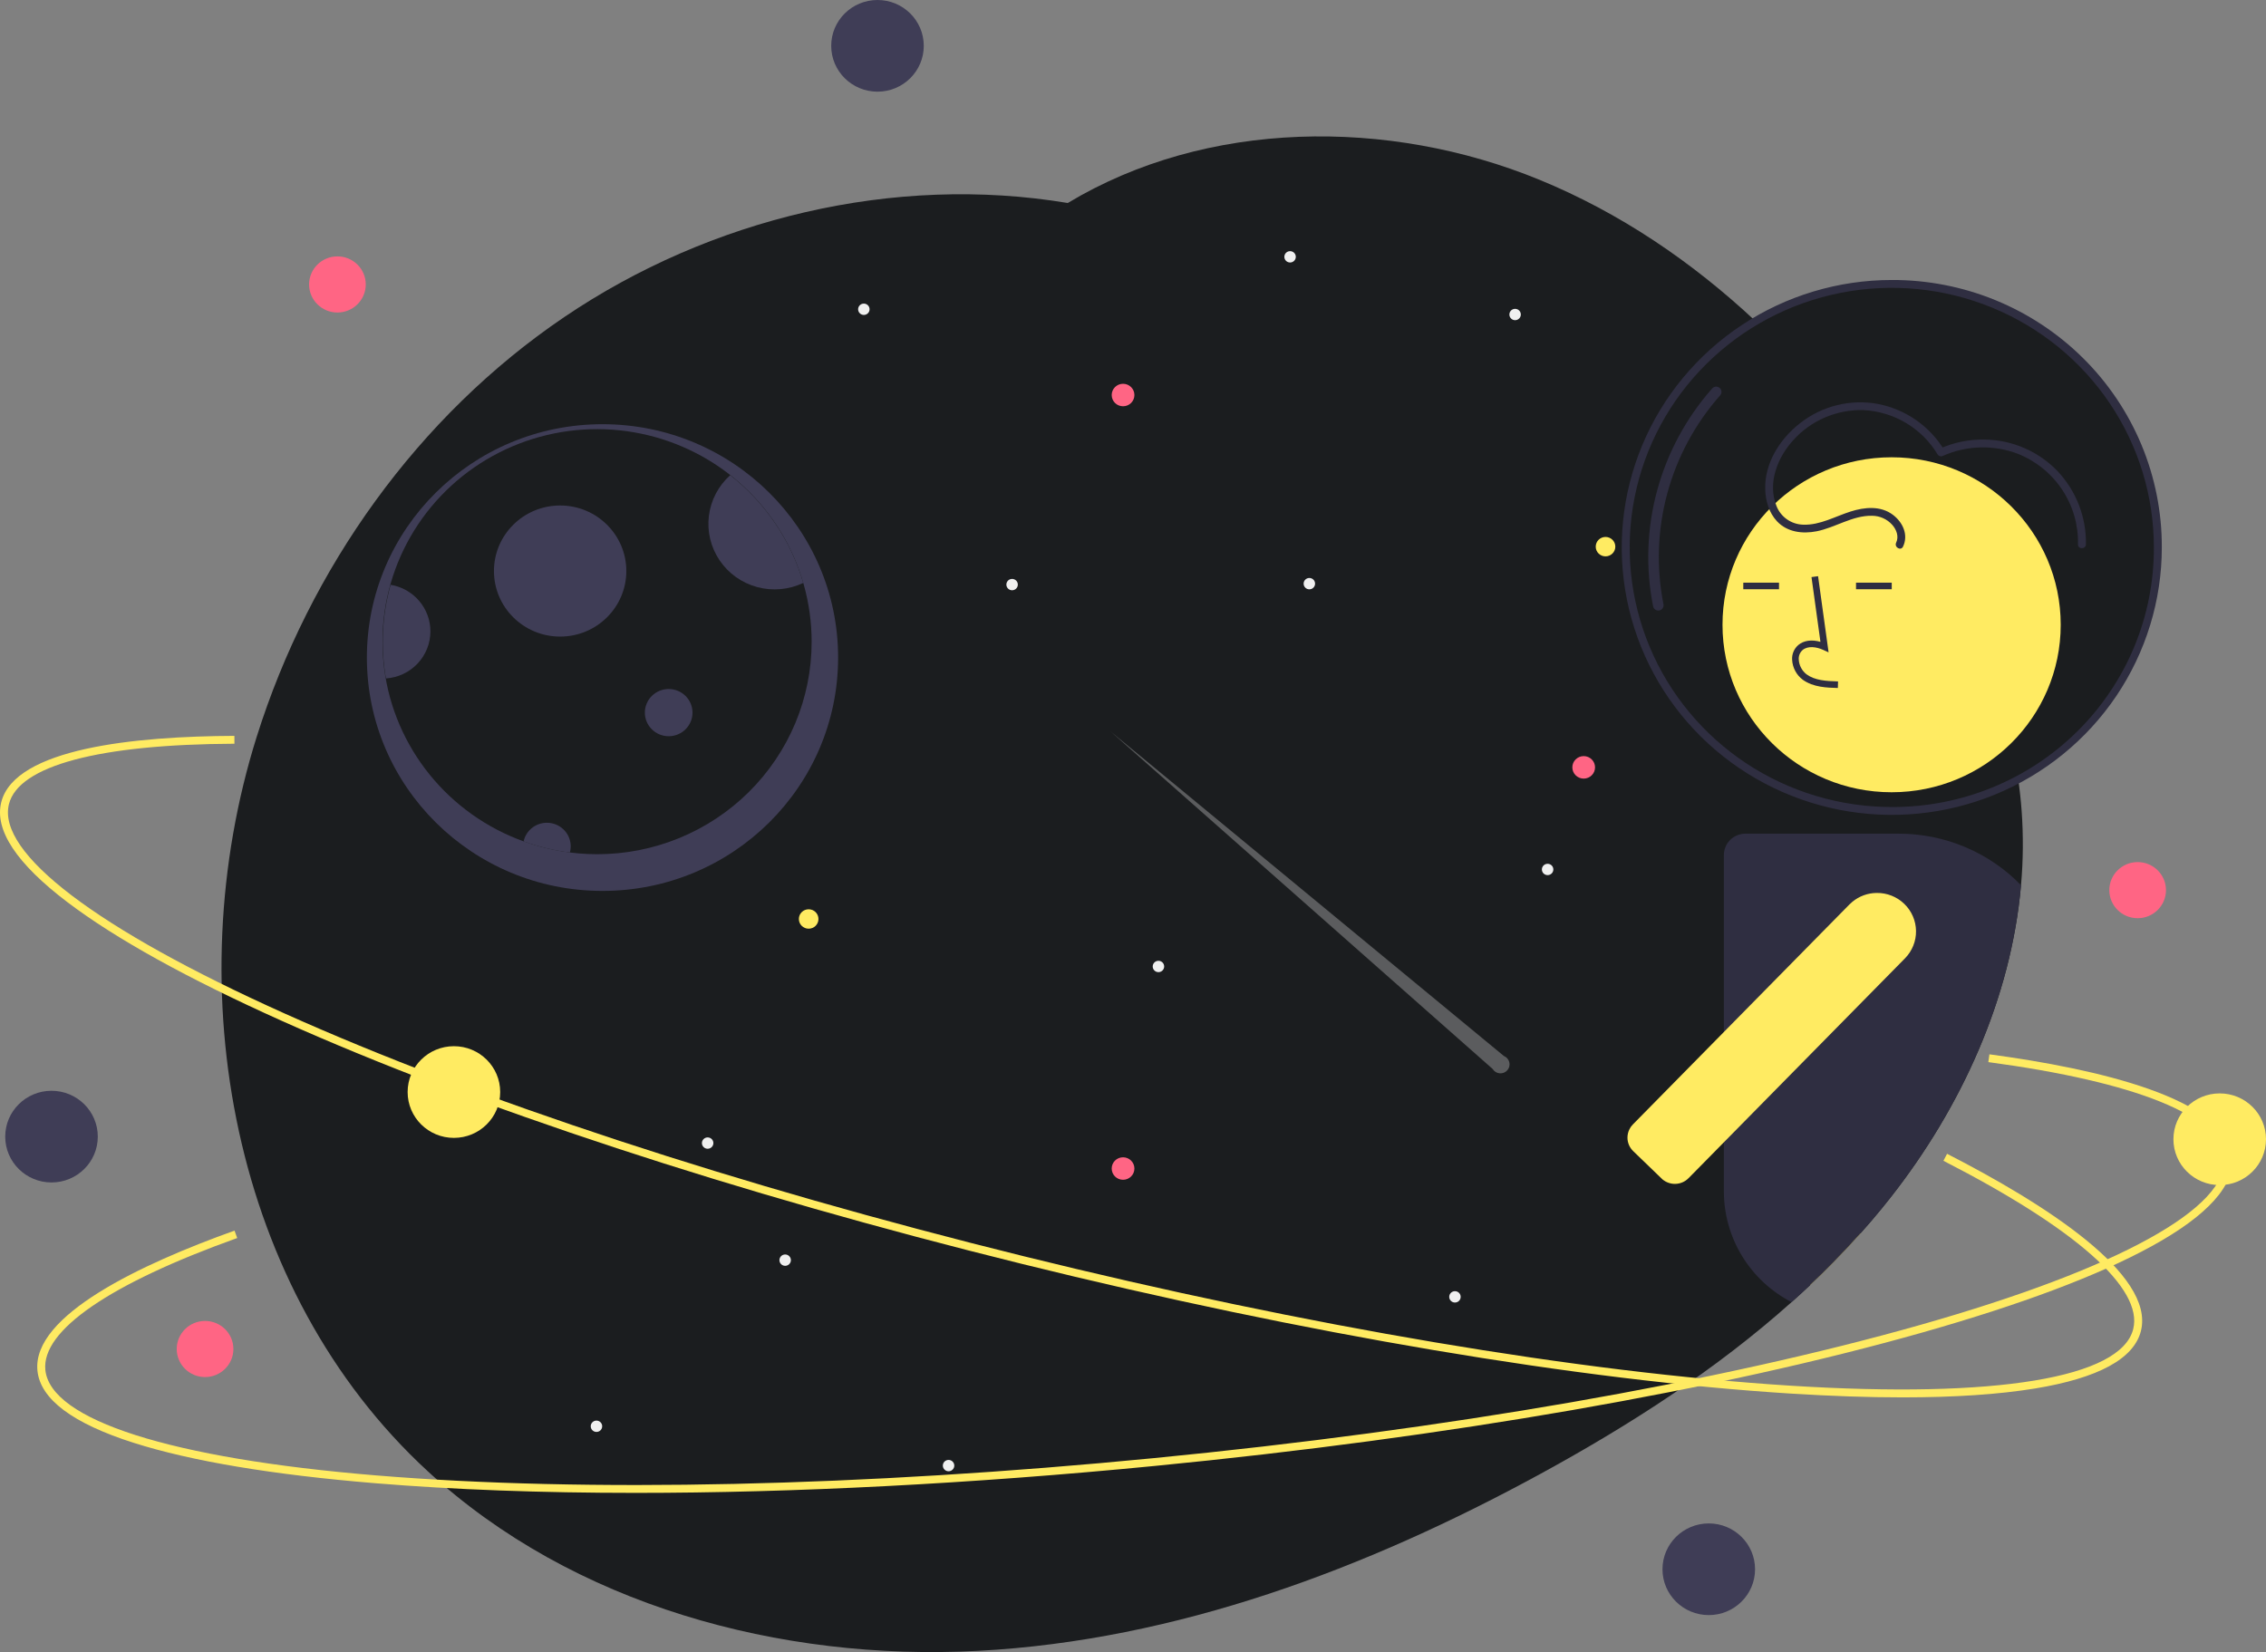 <svg width="325" height="237" viewBox="0 0 325 237" fill="none" xmlns="http://www.w3.org/2000/svg">
<rect x="0" y="0" width="325" height="237" fill="#808080" stroke="none"/>
<g clip-path="url(#clip0_722_2105)">
<path d="M289.864 126.985C288.447 143.19 281.317 158.849 271.144 171.8C270.719 172.341 270.289 172.878 269.853 173.41C268.874 174.606 267.869 175.779 266.839 176.93C265.578 178.349 264.281 179.734 262.947 181.087C261.861 182.2 260.749 183.29 259.613 184.356C258.736 185.187 257.849 186.002 256.951 186.801C246.156 196.464 233.755 204.438 220.978 211.412C196.044 225.018 168.713 235.324 140.285 236.825C111.86 238.322 82.187 230.257 61.341 211.051C33.247 185.168 25.407 141.997 36.813 105.71C44.399 81.569 59.883 59.729 80.957 45.466C101.848 31.326 128.203 24.962 153.145 29.122C173.057 17.134 199.123 16.904 220.77 25.778C232.32 30.514 242.686 37.555 251.78 46.064C255.944 49.968 259.841 54.144 263.444 58.563C263.812 59.011 264.177 59.462 264.538 59.917C266.049 61.809 267.511 63.74 268.923 65.71C270.951 68.535 272.876 71.423 274.698 74.373C275.2 75.185 275.697 76.002 276.183 76.825C276.51 77.378 276.84 77.935 277.163 78.496C277.17 78.507 277.175 78.52 277.178 78.533C282.232 87.339 286.363 96.735 288.516 106.556C288.895 108.294 289.214 110.04 289.461 111.8V111.804C289.678 113.297 289.841 114.798 289.951 116.306C290.211 119.862 290.181 123.434 289.864 126.985Z" fill="#1B1D1F"/>
<path opacity="0.3" d="M215.686 151.482L159.315 104.961L214.079 153.346C214.185 153.523 214.332 153.672 214.508 153.782C214.684 153.891 214.883 153.957 215.09 153.975C215.297 153.993 215.506 153.961 215.698 153.883C215.89 153.805 216.061 153.683 216.196 153.526C216.331 153.37 216.426 153.184 216.474 152.983C216.522 152.783 216.521 152.574 216.471 152.375C216.421 152.175 216.324 151.99 216.187 151.834C216.051 151.679 215.879 151.559 215.686 151.482Z" fill="#F0F0F0"/>
<path d="M86.413 127.809C105.076 127.809 120.206 112.821 120.206 94.331C120.206 75.842 105.076 60.854 86.413 60.854C67.749 60.854 52.62 75.842 52.62 94.331C52.62 112.821 67.749 127.809 86.413 127.809Z" fill="#3F3D56"/>
<path d="M116.409 92.075C116.409 96.076 115.614 100.038 114.069 103.735C112.523 107.431 110.258 110.79 107.402 113.619C104.546 116.449 101.155 118.693 97.424 120.224C93.692 121.755 89.692 122.543 85.653 122.543C82.053 122.541 78.481 121.917 75.098 120.7C69.807 118.79 65.147 115.479 61.624 111.128C58.101 106.776 55.85 101.551 55.118 96.02C54.385 90.489 55.198 84.865 57.468 79.76C59.738 74.656 63.379 70.266 67.993 67.069C72.607 63.871 78.018 61.989 83.637 61.628C89.256 61.266 94.867 62.438 99.86 65.017C104.853 67.596 109.037 71.482 111.954 76.253C114.872 81.024 116.413 86.496 116.409 92.075Z" fill="#1B1D1F"/>
<path d="M80.338 91.322C85.58 91.322 89.83 87.112 89.83 81.918C89.83 76.725 85.58 72.515 80.338 72.515C75.095 72.515 70.845 76.725 70.845 81.918C70.845 87.112 75.095 91.322 80.338 91.322Z" fill="#3F3D56"/>
<path d="M115.209 83.623C113.152 84.603 110.807 84.816 108.604 84.223C106.401 83.63 104.487 82.27 103.214 80.392C101.941 78.515 101.393 76.246 101.672 74.001C101.95 71.757 103.036 69.686 104.73 68.17C109.764 72.113 113.428 77.515 115.209 83.623Z" fill="#3F3D56"/>
<path d="M95.905 105.616C97.793 105.616 99.323 104.1 99.323 102.231C99.323 100.361 97.793 98.845 95.905 98.845C94.018 98.845 92.488 100.361 92.488 102.231C92.488 104.1 94.018 105.616 95.905 105.616Z" fill="#3F3D56"/>
<path d="M81.856 121.414C81.856 121.712 81.817 122.007 81.739 122.295C79.471 122.014 77.243 121.478 75.098 120.7C75.276 119.883 75.753 119.16 76.436 118.671C77.12 118.181 77.963 117.959 78.801 118.048C79.64 118.137 80.416 118.53 80.98 119.151C81.544 119.773 81.856 120.579 81.856 121.414Z" fill="#3F3D56"/>
<path d="M61.732 90.57C61.732 92.287 61.073 93.941 59.889 95.195C58.705 96.449 57.083 97.211 55.353 97.326C54.571 92.854 54.799 88.266 56.022 83.893C57.617 84.157 59.067 84.972 60.112 86.195C61.158 87.417 61.732 88.968 61.732 90.57Z" fill="#3F3D56"/>
<path d="M230.271 79.814C231.048 79.814 231.677 79.19 231.677 78.421C231.677 77.652 231.048 77.028 230.271 77.028C229.495 77.028 228.866 77.652 228.866 78.421C228.866 79.19 229.495 79.814 230.271 79.814Z" fill="#FFEB62"/>
<path d="M217.303 45.932C217.757 45.932 218.124 45.568 218.124 45.119C218.124 44.669 217.757 44.305 217.303 44.305C216.849 44.305 216.482 44.669 216.482 45.119C216.482 45.568 216.849 45.932 217.303 45.932Z" fill="#F0F0F0"/>
<path d="M85.547 205.42C86.001 205.42 86.369 205.056 86.369 204.607C86.369 204.157 86.001 203.793 85.547 203.793C85.094 203.793 84.726 204.157 84.726 204.607C84.726 205.056 85.094 205.42 85.547 205.42Z" fill="#F0F0F0"/>
<path d="M221.965 125.543C222.419 125.543 222.787 125.179 222.787 124.729C222.787 124.28 222.419 123.916 221.965 123.916C221.512 123.916 221.144 124.28 221.144 124.729C221.144 125.179 221.512 125.543 221.965 125.543Z" fill="#F0F0F0"/>
<path d="M115.982 133.227C116.758 133.227 117.387 132.604 117.387 131.835C117.387 131.065 116.758 130.442 115.982 130.442C115.205 130.442 114.576 131.065 114.576 131.835C114.576 132.604 115.205 133.227 115.982 133.227Z" fill="#FFEB62"/>
<path d="M65.102 163.237C68.768 163.237 71.74 160.292 71.74 156.66C71.74 153.029 68.768 150.084 65.102 150.084C61.436 150.084 58.464 153.029 58.464 156.66C58.464 160.292 61.436 163.237 65.102 163.237Z" fill="#FFEB62"/>
<path d="M101.495 164.796C101.948 164.796 102.316 164.432 102.316 163.982C102.316 163.533 101.948 163.169 101.495 163.169C101.041 163.169 100.673 163.533 100.673 163.982C100.673 164.432 101.041 164.796 101.495 164.796Z" fill="#F0F0F0"/>
<path d="M185.029 37.657C185.482 37.657 185.85 37.293 185.85 36.843C185.85 36.394 185.482 36.03 185.029 36.03C184.575 36.03 184.207 36.394 184.207 36.843C184.207 37.293 184.575 37.657 185.029 37.657Z" fill="#F0F0F0"/>
<path d="M136.047 211.063C136.501 211.063 136.869 210.698 136.869 210.249C136.869 209.8 136.501 209.435 136.047 209.435C135.594 209.435 135.226 209.8 135.226 210.249C135.226 210.698 135.594 211.063 136.047 211.063Z" fill="#F0F0F0"/>
<path d="M123.897 45.18C124.35 45.18 124.718 44.816 124.718 44.367C124.718 43.917 124.35 43.553 123.897 43.553C123.443 43.553 123.076 43.917 123.076 44.367C123.076 44.816 123.443 45.18 123.897 45.18Z" fill="#F0F0F0"/>
<path d="M145.16 84.676C145.614 84.676 145.981 84.312 145.981 83.862C145.981 83.413 145.614 83.049 145.16 83.049C144.706 83.049 144.339 83.413 144.339 83.862C144.339 84.312 144.706 84.676 145.16 84.676Z" fill="#F0F0F0"/>
<path d="M112.612 181.59C113.065 181.59 113.433 181.225 113.433 180.776C113.433 180.327 113.065 179.962 112.612 179.962C112.158 179.962 111.791 180.327 111.791 180.776C111.791 181.225 112.158 181.59 112.612 181.59Z" fill="#F0F0F0"/>
<path d="M208.676 186.856C209.13 186.856 209.497 186.491 209.497 186.042C209.497 185.593 209.13 185.228 208.676 185.228C208.222 185.228 207.855 185.593 207.855 186.042C207.855 186.491 208.222 186.856 208.676 186.856Z" fill="#F0F0F0"/>
<path d="M166.15 139.461C166.603 139.461 166.971 139.096 166.971 138.647C166.971 138.198 166.603 137.833 166.15 137.833C165.696 137.833 165.328 138.198 165.328 138.647C165.328 139.096 165.696 139.461 166.15 139.461Z" fill="#F0F0F0"/>
<path d="M187.792 84.543C188.246 84.543 188.614 84.178 188.614 83.729C188.614 83.28 188.246 82.915 187.792 82.915C187.339 82.915 186.971 83.28 186.971 83.729C186.971 84.178 187.339 84.543 187.792 84.543Z" fill="#F0F0F0"/>
<path d="M227.141 111.696C228.04 111.696 228.769 110.973 228.769 110.082C228.769 109.191 228.04 108.469 227.141 108.469C226.242 108.469 225.512 109.191 225.512 110.082C225.512 110.973 226.242 111.696 227.141 111.696Z" fill="#FF6584"/>
<path d="M161.073 58.282C161.973 58.282 162.702 57.56 162.702 56.669C162.702 55.778 161.973 55.056 161.073 55.056C160.174 55.056 159.445 55.778 159.445 56.669C159.445 57.56 160.174 58.282 161.073 58.282Z" fill="#FF6584"/>
<path d="M161.073 169.247C161.973 169.247 162.702 168.525 162.702 167.634C162.702 166.743 161.973 166.02 161.073 166.02C160.174 166.02 159.445 166.743 159.445 167.634C159.445 168.525 160.174 169.247 161.073 169.247Z" fill="#FF6584"/>
<path d="M262.533 176.93C261.898 176.931 261.282 177.136 260.775 177.515C260.269 177.894 259.901 178.425 259.727 179.029C259.65 179.288 259.612 179.557 259.613 179.827V184.356C260.748 183.291 261.859 182.202 262.947 181.087C264.279 179.733 265.577 178.347 266.838 176.93H262.533Z" fill="#FFEB62"/>
<path d="M272.872 200.463C267.969 200.463 262.595 200.279 256.751 199.912C226.522 198.01 187.365 191.399 146.495 181.295C105.625 171.192 67.924 158.804 40.337 146.413C26.898 140.377 16.584 134.664 9.681 129.431C2.373 123.891 -0.823 119.063 0.18 115.08C2.135 107.32 19.442 105.623 33.618 105.565L33.623 106.693C14.156 106.773 2.672 109.848 1.285 115.353C-0.481 122.365 13.924 133.311 40.807 145.386C68.334 157.749 105.966 170.113 146.771 180.201C187.576 190.288 226.66 196.888 256.823 198.786C286.28 200.639 304.188 197.681 305.954 190.669C307.421 184.848 297.753 176.272 278.734 166.521L279.257 165.519C293.077 172.604 309.119 182.766 307.06 190.942C306.056 194.925 300.944 197.7 291.866 199.189C286.691 200.037 280.334 200.463 272.872 200.463Z" fill="#FFEB62"/>
<path d="M271.327 116.336C292.402 116.336 309.486 99.411 309.486 78.533C309.486 57.655 292.402 40.73 271.327 40.73C250.251 40.73 233.167 57.655 233.167 78.533C233.167 99.411 250.251 116.336 271.327 116.336Z" fill="#1B1D1F"/>
<path d="M271.327 40.166C263.667 40.166 256.179 42.416 249.81 46.632C243.441 50.848 238.477 56.84 235.545 63.85C232.614 70.861 231.847 78.576 233.341 86.018C234.836 93.461 238.524 100.297 243.941 105.663C249.357 111.029 256.258 114.683 263.771 116.163C271.284 117.644 279.071 116.884 286.148 113.98C293.225 111.076 299.273 106.158 303.529 99.849C307.784 93.539 310.056 86.121 310.056 78.533C310.074 73.49 309.085 68.492 307.145 63.829C305.205 59.166 302.353 54.929 298.753 51.363C295.153 47.796 290.876 44.971 286.169 43.049C281.462 41.127 276.418 40.148 271.327 40.166ZM271.327 115.772C263.892 115.772 256.624 113.588 250.443 109.496C244.261 105.404 239.443 99.588 236.598 92.784C233.753 85.979 233.008 78.492 234.459 71.268C235.909 64.044 239.489 57.409 244.746 52.201C250.003 46.993 256.701 43.447 263.993 42.01C271.285 40.573 278.843 41.31 285.712 44.129C292.58 46.947 298.451 51.72 302.582 57.844C306.712 63.968 308.917 71.168 308.917 78.533C308.936 83.429 307.977 88.28 306.095 92.806C304.212 97.333 301.444 101.446 297.95 104.907C294.455 108.369 290.304 111.111 285.734 112.976C281.165 114.841 276.268 115.791 271.327 115.772Z" fill="#2F2E41"/>
<path d="M237.839 87.587C237.664 87.587 237.495 87.527 237.36 87.418C237.224 87.308 237.131 87.156 237.096 86.986C236.004 81.478 236.201 75.796 237.672 70.375C239.142 64.954 241.847 59.939 245.579 55.715C245.713 55.567 245.901 55.477 246.102 55.466C246.302 55.455 246.499 55.523 246.649 55.656C246.799 55.788 246.89 55.974 246.902 56.173C246.914 56.372 246.846 56.567 246.713 56.716C243.137 60.764 240.545 65.57 239.136 70.765C237.726 75.959 237.538 81.405 238.583 86.683C238.606 86.793 238.604 86.906 238.577 87.014C238.55 87.123 238.499 87.224 238.428 87.31C238.356 87.397 238.267 87.467 238.165 87.514C238.063 87.562 237.952 87.587 237.839 87.587Z" fill="#2F2E41"/>
<path d="M271.303 113.654C284.698 113.654 295.557 102.897 295.557 89.627C295.557 76.357 284.698 65.6 271.303 65.6C257.908 65.6 247.049 76.357 247.049 89.627C247.049 102.897 257.908 113.654 271.303 113.654Z" fill="#FFEB62"/>
<path d="M263.594 98.698C262.022 98.655 260.065 98.601 258.558 97.51C258.109 97.172 257.74 96.741 257.477 96.246C257.215 95.752 257.064 95.207 257.036 94.649C257.009 94.252 257.075 93.855 257.228 93.488C257.382 93.121 257.619 92.793 257.921 92.532C258.708 91.873 259.858 91.719 261.097 92.079L259.813 82.786L260.756 82.658L262.265 93.584L261.478 93.226C260.565 92.811 259.313 92.6 258.535 93.252C258.344 93.422 258.195 93.634 258.1 93.87C258.005 94.107 257.966 94.362 257.987 94.616C258.01 95.031 258.123 95.437 258.318 95.805C258.514 96.173 258.787 96.495 259.119 96.749C260.292 97.598 261.852 97.707 263.621 97.756L263.594 98.698Z" fill="#2F2E41"/>
<path d="M255.153 83.587H250.03V84.53H255.153V83.587Z" fill="#2F2E41"/>
<path d="M271.322 83.587H266.2V84.53H271.322V83.587Z" fill="#2F2E41"/>
<path d="M272.321 119.594H250.337C249.517 119.594 248.732 119.917 248.152 120.491C247.573 121.065 247.247 121.844 247.246 122.656V170.927C247.248 174.198 248.154 177.406 249.864 180.204C251.575 183.002 254.026 185.283 256.951 186.801C257.851 186.003 258.738 185.188 259.613 184.356C260.748 183.291 261.859 182.202 262.947 181.087C264.279 179.733 265.577 178.347 266.839 176.93C267.871 175.779 268.876 174.606 269.853 173.41C270.29 172.879 270.72 172.343 271.144 171.8C281.317 158.849 288.447 143.19 289.864 126.985C287.593 124.646 284.868 122.786 281.854 121.516C278.84 120.246 275.597 119.592 272.321 119.594Z" fill="#2F2E41"/>
<path d="M273.123 129.667C272.599 129.16 271.98 128.76 271.301 128.491C270.621 128.221 269.894 128.088 269.162 128.098C267.89 128.108 266.661 128.555 265.684 129.362C265.528 129.488 265.38 129.622 265.24 129.765L247.246 148.046L234.196 161.305C233.998 161.503 233.833 161.732 233.71 161.982C233.514 162.37 233.414 162.798 233.417 163.231C233.421 163.587 233.496 163.939 233.639 164.267C233.781 164.594 233.987 164.89 234.245 165.138L234.758 165.635L238.479 169.227L238.483 169.223C238.982 169.625 239.608 169.842 240.252 169.836C240.612 169.832 240.967 169.758 241.297 169.617C241.628 169.476 241.927 169.272 242.177 169.016L242.781 168.407L247.102 164.017L247.246 163.87L273.221 137.48C274.254 136.431 274.823 135.018 274.805 133.553C274.786 132.088 274.181 130.69 273.123 129.667Z" fill="#FFEB62"/>
<path d="M272.94 78.417C273.742 76.737 272.92 74.943 271.511 73.869C269.736 72.517 267.44 72.741 265.42 73.381C263.21 74.082 261.049 75.343 258.66 75.27C257.809 75.255 256.982 74.986 256.288 74.497C255.594 74.009 255.065 73.324 254.771 72.533C253.492 69.283 254.936 65.651 257.163 63.187C258.42 61.775 259.973 60.654 261.714 59.901C263.456 59.148 265.342 58.782 267.241 58.829C269.409 58.935 271.517 59.571 273.377 60.681C275.236 61.79 276.79 63.338 277.899 65.186C277.978 65.313 278.103 65.404 278.248 65.442C278.393 65.479 278.547 65.46 278.678 65.389C280.368 64.641 282.191 64.231 284.042 64.185C285.892 64.139 287.733 64.457 289.459 65.12C292.048 66.166 294.255 67.967 295.786 70.284C297.318 72.601 298.101 75.325 298.033 78.094C298.014 78.821 299.153 78.82 299.172 78.094C299.243 74.223 297.801 70.475 295.148 67.633C293.8 66.216 292.18 65.08 290.382 64.294C288.584 63.508 286.645 63.087 284.68 63.056C282.412 63.008 280.163 63.473 278.103 64.415L278.882 64.617C277.856 62.905 276.476 61.426 274.834 60.277C273.192 59.128 271.325 58.335 269.352 57.949C267.4 57.588 265.391 57.647 263.464 58.123C261.536 58.598 259.734 59.479 258.18 60.705C255.256 62.972 253.04 66.49 253.178 70.263C253.237 71.896 253.727 73.572 254.871 74.788C256.337 76.347 258.525 76.616 260.546 76.217C263.233 75.686 265.686 73.936 268.486 73.99C269.035 73.99 269.577 74.106 270.078 74.329C270.578 74.553 271.024 74.879 271.388 75.286C272.005 75.975 272.377 76.967 271.956 77.848C271.645 78.501 272.626 79.074 272.94 78.417Z" fill="#2F2E41"/>
<path d="M91.152 214.164C77.635 214.164 65.069 213.705 53.819 212.778C39.115 211.565 27.463 209.617 19.187 206.986C10.425 204.201 5.776 200.717 5.37 196.631C4.579 188.673 20.305 181.313 33.637 176.54L34.024 177.602C15.716 184.156 5.943 190.874 6.504 196.521C7.218 203.713 24.498 209.228 53.914 211.653C84.033 214.136 123.671 213.256 165.525 209.174C207.38 205.093 246.43 198.301 275.483 190.048C303.857 181.989 319.72 173.242 319.005 166.05C318.412 160.079 306.398 155.22 285.177 152.366L285.33 151.248C300.75 153.321 319.306 157.553 320.139 165.94C320.545 170.025 316.671 174.34 308.625 178.764C301.026 182.943 289.981 187.104 275.797 191.133C246.68 199.404 207.558 206.21 165.637 210.297C139.339 212.861 113.905 214.164 91.152 214.164Z" fill="#FFEB62"/>
<path d="M318.362 170.008C322.028 170.008 325 167.063 325 163.431C325 159.799 322.028 156.855 318.362 156.855C314.695 156.855 311.723 159.799 311.723 163.431C311.723 167.063 314.695 170.008 318.362 170.008Z" fill="#FFEB62"/>
<path d="M125.854 13.152C129.52 13.152 132.492 10.208 132.492 6.576C132.492 2.944 129.52 0 125.854 0C122.188 0 119.216 2.944 119.216 6.576C119.216 10.208 122.188 13.152 125.854 13.152Z" fill="#3F3D56"/>
<path d="M7.388 169.631C11.054 169.631 14.026 166.687 14.026 163.055C14.026 159.423 11.054 156.479 7.388 156.479C3.721 156.479 0.749 159.423 0.749 163.055C0.749 166.687 3.721 169.631 7.388 169.631Z" fill="#3F3D56"/>
<path d="M48.395 44.832C50.639 44.832 52.459 43.029 52.459 40.806C52.459 38.583 50.639 36.78 48.395 36.78C46.151 36.78 44.331 38.583 44.331 40.806C44.331 43.029 46.151 44.832 48.395 44.832Z" fill="#FF6584"/>
<path d="M29.41 197.549C31.654 197.549 33.474 195.747 33.474 193.523C33.474 191.3 31.654 189.498 29.41 189.498C27.166 189.498 25.347 191.3 25.347 193.523C25.347 195.747 27.166 197.549 29.41 197.549Z" fill="#FF6584"/>
<path d="M306.591 131.723C308.835 131.723 310.655 129.92 310.655 127.697C310.655 125.474 308.835 123.671 306.591 123.671C304.347 123.671 302.527 125.474 302.527 127.697C302.527 129.92 304.347 131.723 306.591 131.723Z" fill="#FF6584"/>
<path d="M245.08 231.696C248.746 231.696 251.718 228.752 251.718 225.12C251.718 221.488 248.746 218.544 245.08 218.544C241.413 218.544 238.441 221.488 238.441 225.12C238.441 228.752 241.413 231.696 245.08 231.696Z" fill="#3F3D56"/>
</g>
<defs>
<clipPath id="clip0_722_2105">
<rect width="325" height="237" fill="white"/>
</clipPath>
</defs>
</svg>
